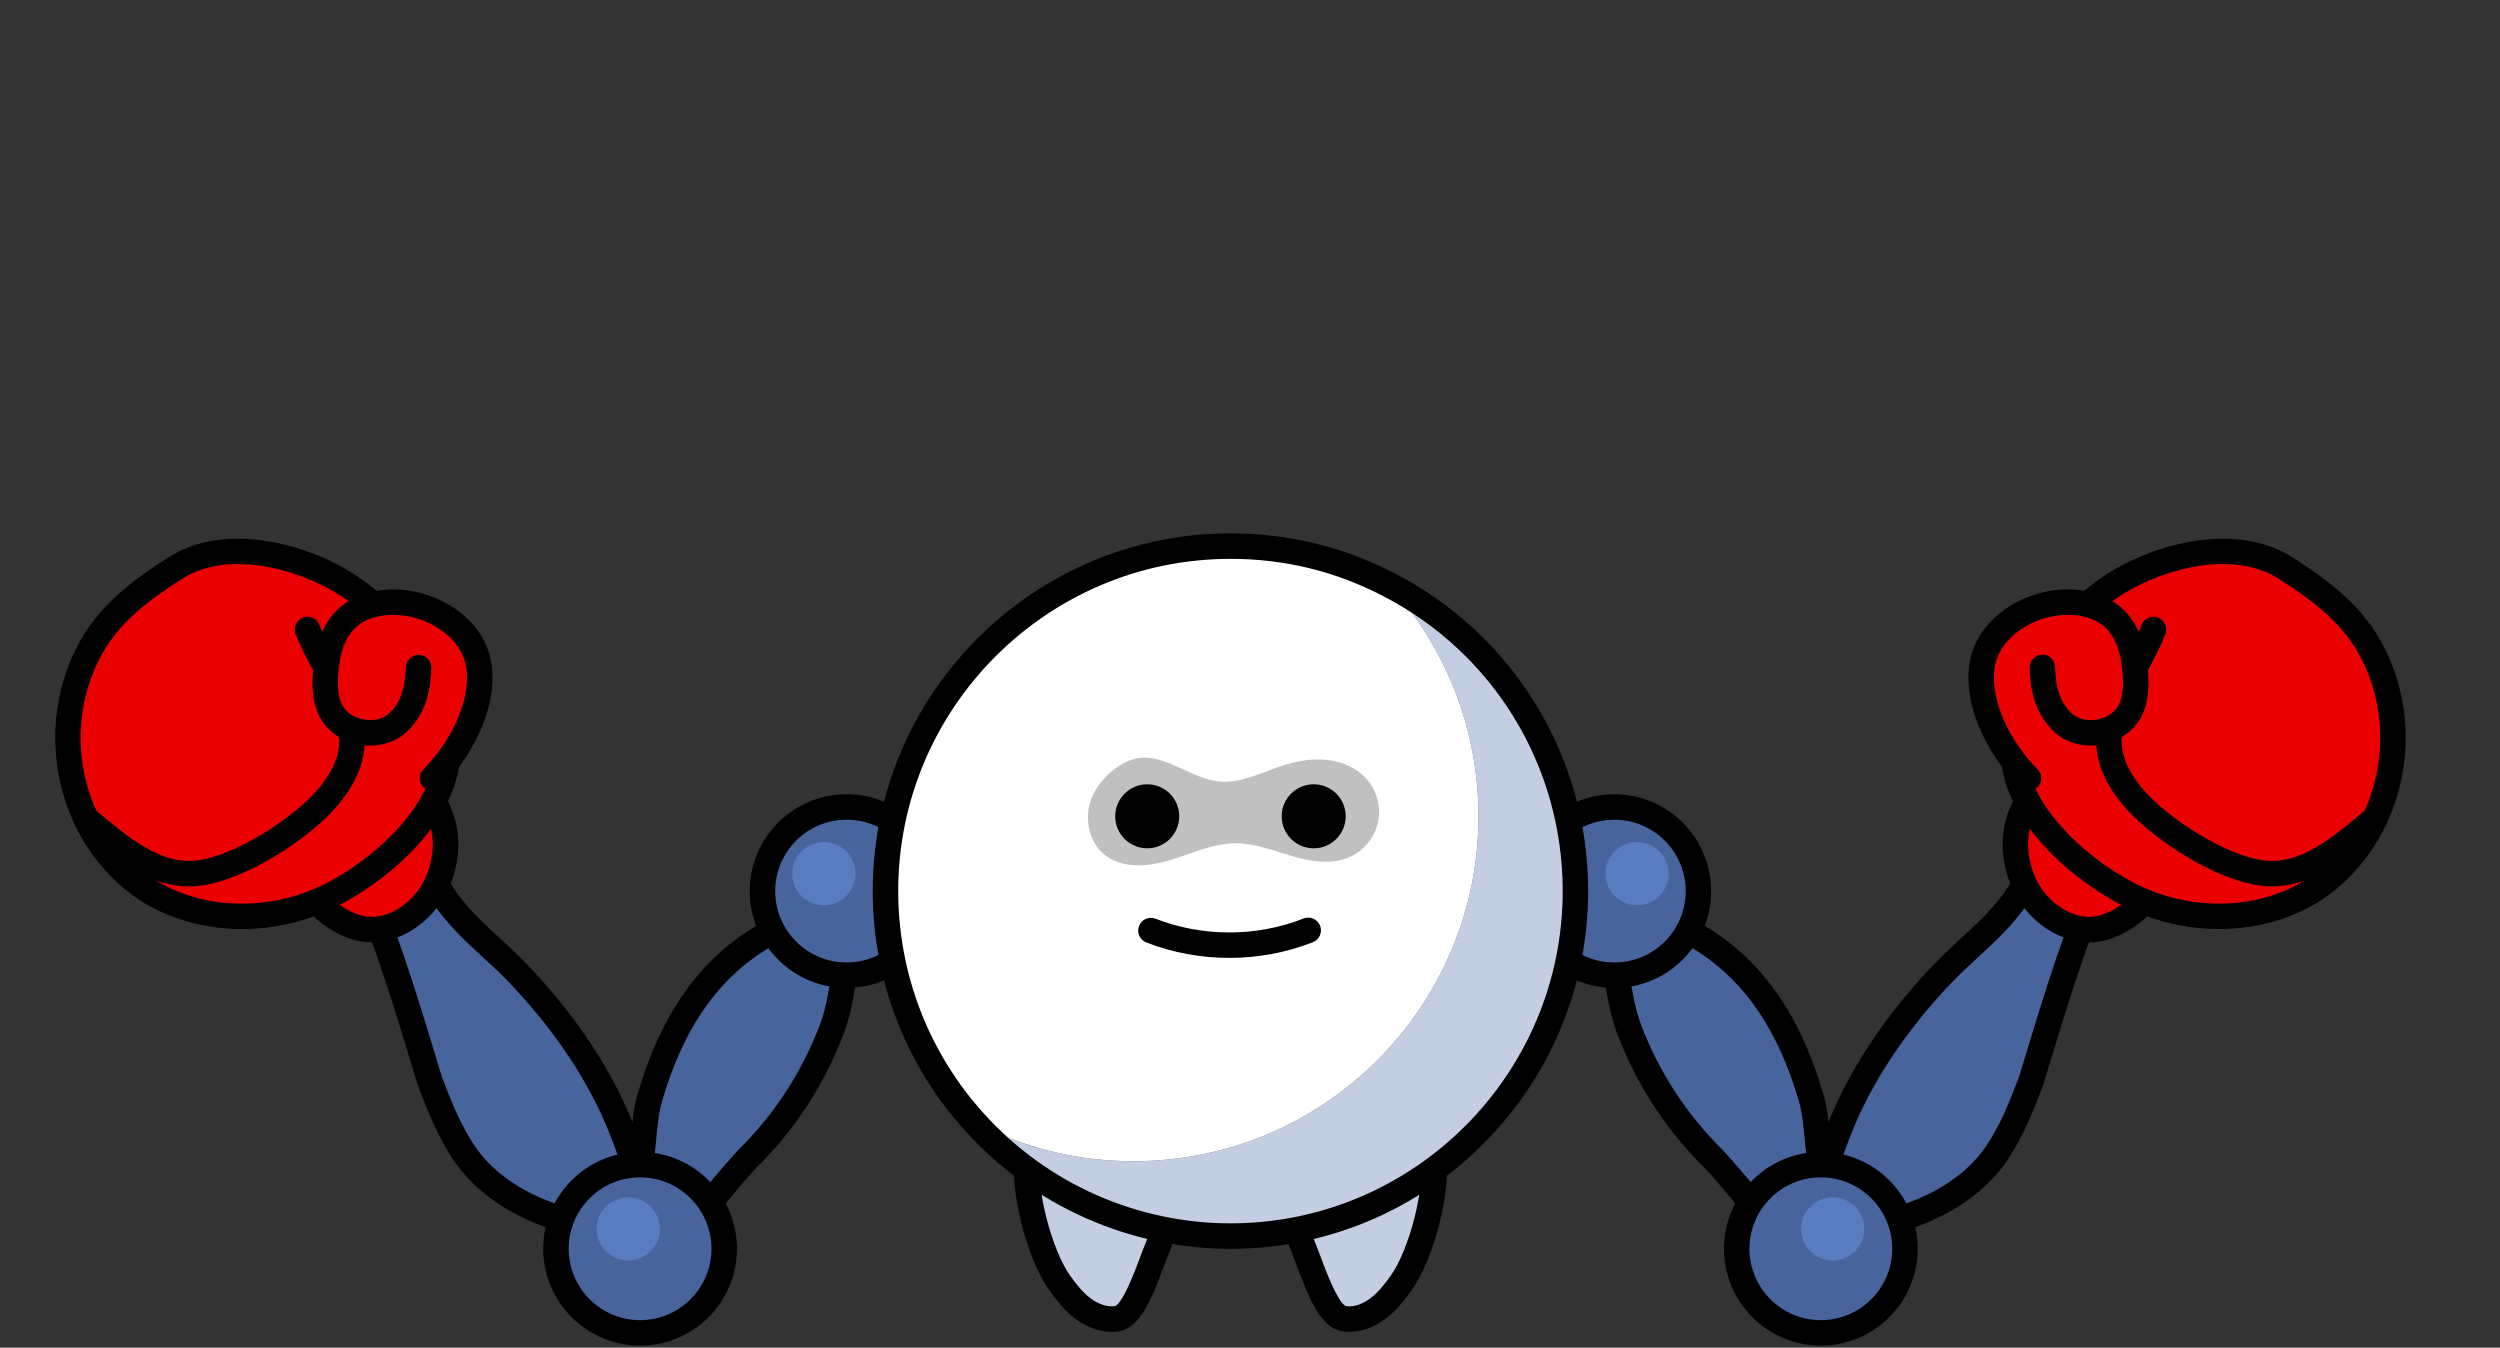 <?xml version="1.0" encoding="UTF-8"?>
<svg xmlns="http://www.w3.org/2000/svg" version="1.1" viewBox="0 0 256 138">
  <rect x="0" y="0" width="256" height="138" fill="#333333" stroke="none"/>
  <defs>
    <style>
      .cls-1 {
        fill: #48649c;
      }

      .cls-2 {
        fill: #597bc0;
      }

      .cls-3 {
        fill: #c3cee2;
      }

      .cls-4 {
        fill: #fff;
      }

      .cls-5 {
        fill: #eb0002;
      }

      .cls-6 {
        fill: silver;
      }
    </style>
  </defs>
  <!-- Generator: Adobe Illustrator 28.7.1, SVG Export Plug-In . SVG Version: 1.2.0 Build 142)  -->
  <g>
    <g id="_레이어_1" data-name="레이어_1">
      <g>
        <g>
          <path class="cls-1" d="M184.13,130.432l6.038-3.486s-2.484-4.303-2.627-4.55c-1.778-3.082-1.119-6.685-2.089-10.015-1.879-6.451-5.032-12.217-10.74-15.951-1.66-1.086-3.017-1.65-4.084-3.327-.088-.139-1.602-2.784-1.606-2.782l-6.038,3.486c.919,1.592,2.074,3.154,2.392,4.992.404,2.333.617,4.418,1.483,6.692,1.882,4.943,4.832,9.481,8.616,13.179.851.831,9.661,11.181,8.655,11.762h0Z"/>
          <path d="M184.13,131.736c-.424,0-.838-.206-1.089-.584-.191-.289-.25-.628-.195-.944-.853-1.893-7.235-9.582-8.281-10.607-3.884-3.792-6.969-8.51-8.924-13.646-.743-1.95-1.027-3.718-1.328-5.592l-.221-1.341c-.212-1.222-.908-2.364-1.645-3.574-.202-.331-.401-.658-.592-.989-.361-.624-.146-1.42.477-1.781l6.038-3.487c1.169-.588,1.615.183,2.421,1.587.405.705.868,1.513.944,1.634.677,1.065,1.511,1.577,2.665,2.283.329.202.668.412,1.025.643,5.337,3.493,9.028,8.947,11.277,16.676.422,1.452.558,2.907.688,4.317.183,1.959.352,3.809,1.278,5.412l2.627,4.55c.357.615.153,1.403-.458,1.77-.002.002-.514.297-1.239.715-1.719.993-4.669,2.695-4.805,2.776l-.013.006c-.204.119-.429.174-.652.174l.002.002ZM183.478,129.304c-.038.021-.072.045-.106.068.017-.011.047-.03.106-.066v-.002ZM164.784,94.273c.796,1.309,1.594,2.67,1.876,4.304l.227,1.373c.28,1.738.543,3.379,1.191,5.076,1.823,4.786,4.696,9.181,8.308,12.712.079.076,6.343,6.997,8.444,10.785.726-.42,1.817-1.05,3.466-2.001l.091-.053-1.978-3.425c-1.208-2.092-1.415-4.319-1.615-6.468-.123-1.348-.242-2.619-.594-3.828-2.069-7.107-5.405-12.086-10.201-15.225-.333-.216-.652-.412-.959-.601-1.286-.789-2.502-1.534-3.51-3.117-.051-.081-.55-.944-.985-1.702l-3.761,2.171h0Z"/>
        </g>
        <g>
          <path class="cls-1" d="M187.595,121.282c.145.285.335.571.579.857,1.031,1.213,5.444,2.966,7.04,2.452,3.381-1.089,6.861-3.193,8.958-6.095,1.694-2.345,2.778-5.066,3.795-7.774.47-1.25,6.294-22.167,8.212-21.014-.557-.335-5.839-3.741-5.842-3.741-.439-.077-3.387,5.224-3.668,5.649-2.126,3.226-4.949,5.188-7.625,7.965-4.49,4.659-8.526,10.352-10.845,16.432-.723,1.896-1.463,3.579-.605,5.269h0Z"/>
          <path d="M194.529,125.978c-2.453,0-6.239-1.691-7.349-2.994-.303-.361-.554-.732-.747-1.112-1.072-2.109-.312-4.085.422-5.995l.127-.329c2.78-7.29,7.585-13.198,11.124-16.871.908-.942,1.831-1.793,2.742-2.632,1.749-1.609,3.402-3.126,4.732-5.146.059-.091.219-.369.439-.751,2.854-4.917,3.387-5.603,4.425-5.484.297.013.422.093,1.14.556,1.356.872,4.824,3.105,5.267,3.372.618.371.815,1.171.444,1.789-.216.361-.581.579-.97.624-.806.995-2.576,5.055-6.46,17.979-.352,1.176-.596,1.976-.679,2.196-1.07,2.85-2.177,5.613-3.958,8.079-2.08,2.878-5.583,5.274-9.616,6.572-.312.1-.681.146-1.084.146h.001ZM210.57,87.669c-.484.722-1.25,1.991-2.294,3.788-.263.456-.454.781-.518.876-1.507,2.288-3.357,3.988-5.144,5.632-.872.802-1.759,1.617-2.632,2.519-3.37,3.499-7.939,9.115-10.564,15.993l-.129.335c-.688,1.791-1.053,2.854-.531,3.879h0c.102.199.24.403.41.607.796.932,4.688,2.366,5.647,2.05,3.514-1.131,6.538-3.179,8.3-5.617,1.592-2.203,2.625-4.79,3.631-7.468.076-.202.295-.944.622-2.031,3.412-11.352,5.272-16.275,6.617-18.374-1.087-.694-2.496-1.6-3.415-2.19h0Z"/>
        </g>
        <g>
          <circle class="cls-1" cx="165.309" cy="91.248" r="8.615"/>
          <path d="M165.308,101.166c-5.469,0-9.917-4.448-9.917-9.917s4.448-9.919,9.917-9.919,9.917,4.45,9.917,9.919-4.448,9.917-9.917,9.917h0ZM165.308,83.936c-4.03,0-7.311,3.281-7.311,7.313s3.281,7.311,7.311,7.311,7.311-3.281,7.311-7.311-3.281-7.313-7.311-7.313Z"/>
        </g>
        <g>
          <circle class="cls-1" cx="186.454" cy="127.873" r="8.615"/>
          <path d="M186.454,137.791c-5.469,0-9.917-4.448-9.917-9.917s4.448-9.919,9.917-9.919,9.917,4.45,9.917,9.919-4.448,9.917-9.917,9.917h0ZM186.454,120.561c-4.03,0-7.311,3.281-7.311,7.313s3.281,7.311,7.311,7.311,7.311-3.281,7.311-7.311-3.281-7.313-7.311-7.313Z"/>
        </g>
        <g>
          <path class="cls-5" d="M215.567,94.939c-2.922.934-6.172-.9-7.782-3.512-1.431-2.321-1.841-5.292-.905-7.853.937-2.561,3.266-4.61,5.961-5.026,1.472-.227,2.989.015,4.394.51,7.842,2.762,5.339,13.64-1.668,15.88h0Z"/>
          <path d="M213.934,96.497c-2.999,0-5.787-1.997-7.26-4.387-1.691-2.744-2.071-6.101-1.019-8.983,1.127-3.081,3.869-5.384,6.986-5.866,1.577-.242,3.264-.053,5.025.567,3.633,1.282,5.768,4.323,5.713,8.141-.068,4.565-3.185,8.86-7.417,10.212h0c-.679.216-1.358.316-2.029.316h.001ZM215.566,94.939h.021-.021ZM213.991,79.768c-.327,0-.643.023-.951.07-2.16.333-4.143,2.016-4.936,4.185-.77,2.105-.467,4.682.789,6.721,1.239,2.01,3.86,3.724,6.275,2.954h0c3.143-1.006,5.552-4.344,5.603-7.767.023-1.577-.463-4.406-3.971-5.643-.987-.346-1.929-.52-2.81-.52h.001Z"/>
        </g>
        <g>
          <path class="cls-5" d="M218.934,92.051c6.284,2.829,14.214,2.375,19.503-2.043,6.596-5.509,8.418-15.153,4.691-22.83-2.006-4.131-5.305-6.576-9.064-8.995-4.463-2.872-10.801-1.751-15.416.473-6.447,3.107-11.557,9.937-12.424,17.116-.835,6.908,6.906,13.666,12.71,16.279h0Z"/>
          <path d="M227.225,95.133c-2.971,0-6.004-.622-8.826-1.893-5.719-2.574-14.433-9.635-13.47-17.625.906-7.491,6.19-14.779,13.151-18.133,4.786-2.304,11.68-3.617,16.689-.395,3.612,2.324,7.324,4.974,9.533,9.522,4.043,8.326,1.927,18.587-5.03,24.4-3.251,2.714-7.578,4.123-12.048,4.123h.001ZM227.635,57.757c-2.931,0-5.978.898-8.421,2.074-6.193,2.984-10.891,9.452-11.695,16.098-.747,6.182,6.689,12.565,11.95,14.934h0c6.186,2.784,13.472,2.037,18.132-1.855,6.05-5.055,7.882-13.996,4.355-21.259-1.914-3.944-5.159-6.257-8.597-8.47-1.687-1.085-3.678-1.523-5.724-1.523h0Z"/>
        </g>
        <path d="M232.658,90.769c-.293,0-.588-.015-.889-.042-4.73-.458-11.564-4.841-14.516-8.453-1.382-1.691-2.222-3.412-2.498-5.11-.558-3.449,1.076-6.439,2.655-9.33.719-1.318,1.401-2.563,1.88-3.84.253-.675,1.008-1.015,1.679-.762.675.253,1.014,1.005.762,1.679-.543,1.449-1.301,2.834-2.033,4.173-1.43,2.622-2.784,5.096-2.368,7.662.202,1.239.855,2.544,1.944,3.877,2.521,3.086,8.769,7.122,12.746,7.506,3.57.361,6.768-2.32,9.862-4.896l.473-.395c.55-.456,1.375-.386,1.836.172.458.554.384,1.375-.172,1.836l-.469.39c-3.126,2.604-6.642,5.533-10.891,5.533h0Z"/>
        <g>
          <path class="cls-5" d="M207.715,79.687c-2.83-2.833-5.253-7.349-4.78-11.324.428-3.598,4-6.188,7.597-6.628,2.108-.258,4.414.131,5.96,1.587,1.537,1.448,2.062,3.674,2.183,5.781.07,1.225.02,2.501-.518,3.604-1.201,2.464-4.971,3.14-6.953,1.248-1.551-1.481-2.008-3.461-2.066-5.605"/>
          <path d="M207.714,80.99c-.333,0-.668-.127-.923-.382-2.731-2.735-5.719-7.625-5.151-12.398.531-4.464,4.796-7.287,8.733-7.769,2.791-.345,5.346.363,7.012,1.932,1.551,1.46,2.421,3.7,2.591,6.656.07,1.216.059,2.797-.647,4.249-.745,1.53-2.288,2.64-4.126,2.971-1.842.329-3.669-.174-4.9-1.352-2.109-2.012-2.419-4.679-2.468-6.512-.019-.72.548-1.319,1.269-1.338.73-.091,1.318.55,1.337,1.268.059,2.208.571,3.658,1.662,4.695.63.603,1.619.857,2.64.671,1.021-.183,1.859-.76,2.243-1.545.441-.908.439-2.059.388-2.958-.132-2.268-.728-3.919-1.776-4.906-1.099-1.035-2.888-1.487-4.906-1.241-2.859.349-6.093,2.392-6.462,5.488-.429,3.601,1.906,7.742,4.408,10.248.509.509.507,1.335-.002,1.844-.255.255-.588.38-.921.38h0Z"/>
        </g>
        <circle class="cls-2" cx="167.634" cy="89.464" r="3.237"/>
        <circle class="cls-2" cx="187.661" cy="125.843" r="3.237"/>
      </g>
      <g>
        <g>
          <path class="cls-1" d="M67.869,130.432c-.009-.005-6.027-3.48-6.038-3.486,0,0,2.484-4.303,2.627-4.55,1.778-3.082,1.119-6.685,2.089-10.015,1.879-6.451,5.032-12.217,10.74-15.951,1.66-1.086,3.017-1.65,4.084-3.327.088-.139,1.602-2.784,1.606-2.782l6.038,3.486c-.919,1.592-2.074,3.154-2.392,4.992-.404,2.333-.617,4.418-1.483,6.692-1.882,4.943-4.832,9.481-8.616,13.179-.851.831-9.661,11.181-8.655,11.762Z"/>
          <path d="M67.867,131.736c-.222,0-.447-.055-.652-.174-.003-.002-.007-.004-.011-.006-.179-.104-5.917-3.417-6.022-3.478-.3-.172-.521-.456-.611-.792s-.044-.692.129-.991l2.625-4.546c.927-1.606,1.098-3.457,1.281-5.416.131-1.409.265-2.865.688-4.317,2.252-7.729,5.94-13.183,11.277-16.676.355-.233.697-.441,1.025-.643,1.154-.707,1.988-1.218,2.673-2.294.065-.106.548-.946.96-1.664.597-1.039,1.079-1.601,1.447-1.687.098-.023.197-.034.298-.034.233,0,2.463,1.22,6.69,3.661.623.361.836,1.157.476,1.781-.19.331-.39.658-.591.989-.737,1.21-1.434,2.351-1.645,3.574l-.22,1.333c-.301,1.876-.586,3.648-1.33,5.6-1.956,5.136-5.041,9.853-8.923,13.646-1.048,1.025-7.431,8.714-8.283,10.607.056.316-.005.656-.196.944-.249.378-.664.584-1.089.584h.004ZM68.519,129.308c.059.036.102.062.121.074-.037-.028-.076-.053-.119-.079l-.002.004h0ZM63.613,126.467c1.005.579,2.465,1.422,3.556,2.054,2.101-3.788,8.365-10.706,8.443-10.783,3.614-3.531,6.486-7.926,8.309-12.712.647-1.7.911-3.345,1.191-5.083l.225-1.367c.283-1.634,1.081-2.994,1.876-4.304-1.079-.622-2.687-1.551-3.759-2.171-.434.758-.93,1.617-.979,1.696-1.012,1.59-2.227,2.334-3.514,3.124-.308.187-.627.384-.959.601-4.795,3.139-8.131,8.117-10.201,15.225-.353,1.21-.471,2.481-.595,3.826-.199,2.152-.406,4.378-1.617,6.475l-1.974,3.419h-.002Z"/>
        </g>
        <g>
          <path class="cls-1" d="M64.404,121.282c-.145.285-.335.571-.579.857-1.031,1.213-5.444,2.966-7.04,2.452-3.381-1.089-6.861-3.193-8.958-6.095-1.694-2.345-2.778-5.066-3.795-7.774-.47-1.25-6.294-22.167-8.212-21.014.557-.335,5.839-3.741,5.842-3.741.439-.077,3.387,5.224,3.668,5.649,2.126,3.226,4.949,5.188,7.625,7.965,4.49,4.659,8.526,10.352,10.845,16.432.723,1.896,1.463,3.579.605,5.269h0Z"/>
          <path d="M57.471,125.978c-.404,0-.771-.047-1.084-.146-4.032-1.299-7.537-3.695-9.616-6.572-1.778-2.462-2.887-5.227-3.958-8.079-.083-.221-.328-1.027-.684-2.211-3.88-12.913-5.649-16.969-6.455-17.964-.389-.045-.753-.263-.971-.624-.371-.618-.172-1.418.444-1.789.444-.267,3.913-2.502,5.267-3.372.718-.463.844-.543,1.141-.556,1.031-.123,1.573.573,4.425,5.486.221.38.381.658.44.751,1.33,2.018,2.982,3.536,4.731,5.144.909.838,1.835,1.689,2.743,2.632,3.541,3.674,8.344,9.584,11.123,16.871l.126.329c.735,1.91,1.494,3.886.424,5.995l-.002.004c-.196.384-.448.758-.748,1.108-1.109,1.303-4.895,2.994-7.347,2.994h.001ZM38.014,89.859c1.345,2.097,3.202,7.018,6.612,18.359.329,1.095.551,1.842.627,2.046,1.007,2.68,2.042,5.269,3.631,7.468,1.761,2.438,4.787,4.486,8.301,5.617.939.312,4.849-1.118,5.647-2.054.169-.199.307-.401.412-.607.518-1.023.154-2.086-.535-3.875l-.128-.335c-2.622-6.876-7.193-12.493-10.565-15.993-.87-.902-1.757-1.717-2.63-2.519-1.788-1.645-3.637-3.345-5.144-5.632-.063-.095-.254-.42-.518-.874-1.044-1.8-1.812-3.067-2.296-3.79-.917.59-2.327,1.496-3.412,2.19h-.002ZM64.405,121.282h.021-.021Z"/>
        </g>
        <g>
          <circle class="cls-1" cx="86.69" cy="91.248" r="8.615"/>
          <path d="M86.69,101.166c-5.469,0-9.918-4.448-9.918-9.917s4.449-9.919,9.918-9.919,9.919,4.45,9.919,9.919-4.45,9.917-9.919,9.917ZM86.69,83.936c-4.031,0-7.31,3.281-7.31,7.313s3.279,7.311,7.31,7.311,7.311-3.281,7.311-7.311-3.28-7.313-7.311-7.313Z"/>
        </g>
        <g>
          <circle class="cls-1" cx="65.545" cy="127.873" r="8.615"/>
          <path d="M65.544,137.791c-5.469,0-9.918-4.448-9.918-9.917s4.449-9.919,9.918-9.919,9.919,4.45,9.919,9.919-4.45,9.917-9.919,9.917ZM65.544,120.561c-4.031,0-7.31,3.281-7.31,7.313s3.279,7.311,7.31,7.311,7.311-3.281,7.311-7.311-3.28-7.313-7.311-7.313Z"/>
        </g>
        <g>
          <path class="cls-5" d="M36.432,94.939c2.922.934,6.172-.9,7.782-3.512,1.431-2.321,1.841-5.292.905-7.853-.937-2.561-3.266-4.61-5.961-5.026-1.472-.227-2.989.015-4.394.51-7.842,2.762-5.339,13.64,1.668,15.88h0Z"/>
          <path d="M38.064,96.497c-.67,0-1.35-.1-2.029-.316h0c-4.231-1.352-7.349-5.647-7.416-10.214-.055-3.816,2.08-6.857,5.712-8.136,1.761-.622,3.455-.813,5.025-.569,3.117.482,5.86,2.784,6.987,5.866,1.053,2.88.672,6.239-1.02,8.983-1.472,2.39-4.259,4.387-7.26,4.387h0ZM36.829,93.698c2.421.775,5.038-.946,6.275-2.954,1.256-2.042,1.56-4.616.791-6.721-.794-2.169-2.777-3.852-4.935-4.185-1.146-.174-2.412-.025-3.763.452-3.508,1.235-3.993,4.064-3.971,5.639.051,3.423,2.459,6.763,5.603,7.769h0Z"/>
        </g>
        <g>
          <path class="cls-5" d="M33.065,92.051c-6.284,2.829-14.214,2.375-19.503-2.043-6.596-5.509-8.418-15.153-4.691-22.83,2.006-4.131,5.305-6.576,9.064-8.995,4.463-2.872,10.801-1.751,15.416.473,6.447,3.107,11.557,9.937,12.424,17.116.835,6.908-6.906,13.666-12.71,16.279Z"/>
          <path d="M24.775,95.133c-4.471,0-8.798-1.407-12.049-4.126-6.957-5.811-9.071-16.071-5.029-24.398,2.208-4.548,5.92-7.198,9.532-9.522,5.01-3.223,11.904-1.909,16.687.395,6.962,3.354,12.247,10.642,13.153,18.133.965,7.99-7.75,15.051-13.47,17.625-2.823,1.271-5.856,1.893-8.825,1.893h.001ZM24.364,57.757c-2.047,0-4.036.437-5.724,1.523-3.438,2.212-6.682,4.526-8.598,8.47-3.526,7.263-1.695,16.204,4.356,21.257,4.659,3.898,11.946,4.641,18.132,1.857h0c5.26-2.368,12.697-8.752,11.95-14.934-.803-6.645-5.504-13.114-11.695-16.098-2.443-1.177-5.49-2.074-8.421-2.074h0Z"/>
        </g>
        <path d="M19.34,90.769c-4.251,0-7.767-2.931-10.894-5.537l-.466-.386c-.554-.461-.63-1.282-.17-1.836.46-.554,1.282-.63,1.836-.172l.469.39c3.095,2.581,6.291,5.248,9.865,4.9,3.977-.384,10.225-4.421,12.746-7.506,1.09-1.333,1.743-2.638,1.944-3.877.415-2.566-.937-5.04-2.368-7.661-.732-1.34-1.489-2.725-2.032-4.174-.254-.675.088-1.426.762-1.679.675-.254,1.426.088,1.679.762.48,1.278,1.16,2.523,1.88,3.841,1.579,2.89,3.211,5.881,2.654,9.327-.274,1.7-1.115,3.419-2.5,5.112-2.951,3.612-9.785,7.994-14.513,8.453-.3.028-.597.042-.891.042h0Z"/>
        <g>
          <path class="cls-5" d="M44.284,79.687c2.83-2.833,5.253-7.349,4.78-11.324-.428-3.598-4-6.188-7.597-6.628-2.108-.258-4.414.131-5.96,1.587-1.537,1.448-2.062,3.674-2.183,5.781-.07,1.225-.02,2.501.518,3.604,1.201,2.464,4.971,3.14,6.953,1.248,1.551-1.481,2.008-3.461,2.066-5.605"/>
          <path d="M44.284,80.99c-.333,0-.667-.125-.921-.38-.51-.509-.51-1.335,0-1.844,2.502-2.506,4.835-6.647,4.408-10.248-.369-3.096-3.603-5.139-6.46-5.488-2.021-.246-3.807.206-4.908,1.241-1.047.987-1.645,2.638-1.776,4.908-.052.899-.054,2.049.389,2.957.382.783,1.219,1.362,2.241,1.545,1.018.187,2.009-.068,2.64-.668,1.09-1.04,1.602-2.488,1.663-4.697.02-.719.7-1.281,1.338-1.268.72.019,1.288.619,1.268,1.338-.05,1.834-.36,4.502-2.469,6.514-1.231,1.176-3.06,1.674-4.901,1.35-1.837-.331-3.38-1.441-4.124-2.971-.707-1.449-.717-3.033-.648-4.249.172-2.958,1.043-5.197,2.591-6.655,1.666-1.57,4.221-2.273,7.013-1.933,3.938.483,8.201,3.305,8.733,7.769.568,4.775-2.42,9.664-5.153,12.398-.255.255-.588.382-.922.382h0Z"/>
        </g>
        <circle class="cls-2" cx="84.364" cy="89.464" r="3.237"/>
        <circle class="cls-2" cx="64.338" cy="125.843" r="3.237"/>
      </g>
      <g>
        <g>
          <path class="cls-3" d="M105.202,118.11c-.525,3.578,1.222,10.342,3.328,13.283.698.975,1.455,1.931,2.421,2.642s2.174,1.16,3.364,1.01c1.92-.243,3.336-5.195,4.092-6.977s1.057-3.736,1.883-5.486"/>
          <path d="M113.848,136.377c-1.24,0-2.522-.448-3.67-1.292-1.133-.834-1.972-1.904-2.709-2.935-2.364-3.3-4.127-10.348-3.558-14.229.105-.715.786-1.197,1.479-1.101.713.104,1.205.766,1.101,1.479-.465,3.171,1.157,9.624,3.097,12.334.612.857,1.295,1.734,2.134,2.351.793.584,1.684.862,2.429.766.546-.155,1.406-1.793,2.543-4.864.193-.522.364-.983.511-1.328.32-.755.555-1.558.804-2.409.301-1.027.612-2.092,1.099-3.122.308-.649,1.082-.932,1.736-.624.65.308.93,1.084.622,1.736-.399.847-.668,1.768-.955,2.744-.259.883-.526,1.797-.906,2.693-.134.316-.289.736-.466,1.214-1.267,3.419-2.491,6.271-4.661,6.547-.209.028-.419.04-.631.04h0Z"/>
        </g>
        <g>
          <path class="cls-3" d="M146.796,118.11c.525,3.578-1.222,10.342-3.328,13.283-.698.975-1.455,1.931-2.421,2.642s-2.174,1.16-3.364,1.01c-1.92-.243-3.336-5.195-4.092-6.977s-1.057-3.736-1.883-5.486"/>
          <path d="M138.151,136.377c-.212,0-.422-.013-.63-.038-2.171-.276-3.395-3.128-4.662-6.547-.176-.477-.331-.9-.467-1.216-.38-.896-.647-1.81-.906-2.693-.284-.976-.554-1.897-.955-2.744-.306-.652-.028-1.428.624-1.736.645-.303,1.428-.028,1.736.624.486,1.029.798,2.095,1.099,3.122.248.851.484,1.653.804,2.409.146.346.316.806.509,1.328,1.14,3.073,1.997,4.709,2.555,4.866.739.104,1.626-.185,2.417-.768.84-.618,1.522-1.494,2.133-2.349,1.942-2.712,3.563-9.166,3.098-12.336-.104-.713.388-1.375,1.101-1.479.696-.102,1.373.386,1.479,1.101.569,3.881-1.195,10.929-3.559,14.231-.736,1.029-1.573,2.097-2.708,2.933-1.148.845-2.43,1.292-3.669,1.292h.001Z"/>
        </g>
        <g>
          <g>
            <path class="cls-3" d="M142.236,59.88c11.343,5.865,19.09,17.715,19.09,31.363,0,19.513-15.82,35.333-35.321,35.333-10.378,0-19.718-4.477-26.174-11.621,4.863,2.534,10.378,3.958,16.23,3.958,19.513,0,35.333-15.82,35.333-35.321,0-9.123-3.463-17.449-9.159-23.712h.001Z"/>
            <path class="cls-4" d="M142.236,59.88c5.696,6.263,9.159,14.589,9.159,23.712,0,19.501-15.82,35.321-35.333,35.321-5.853,0-11.367-1.424-16.23-3.958-5.696-6.263-9.159-14.589-9.159-23.712,0-19.501,15.82-35.321,35.333-35.321,5.853,0,11.367,1.424,16.23,3.958Z"/>
          </g>
          <path d="M126.005,127.878c-10.329,0-20.221-4.391-27.142-12.048-6.121-6.734-9.495-15.466-9.495-24.588,0-20.195,16.435-36.625,36.636-36.625,5.942,0,11.604,1.382,16.833,4.106,12.207,6.313,19.789,18.773,19.789,32.518,0,20.201-16.428,36.635-36.623,36.635l.002.002ZM126.005,57.226c-18.763,0-34.028,15.261-34.028,34.016,0,8.472,3.131,16.581,8.819,22.837,6.429,7.114,15.617,11.192,25.209,11.192,18.756,0,34.016-15.265,34.016-34.029,0-12.767-7.046-24.34-18.384-30.203-.002,0-.002-.002-.004-.002-4.853-2.53-10.11-3.811-15.628-3.811Z"/>
        </g>
        <path class="cls-6" d="M124.923,80.03c2.099.174,4.084-.84,6.077-1.52,1.541-.526,3.174-.863,4.794-.707s3.232.85,4.268,2.105c.997,1.207,1.385,2.893,1.017,4.415s-1.484,2.844-2.922,3.463c-1.835.789-3.952.432-5.869-.129s-3.825-1.322-5.823-1.306c-2.325.018-4.493,1.081-6.72,1.749-2.227.667-4.866.868-6.667-.603-1.689-1.379-2.091-3.971-1.214-5.967.848-1.93,3.201-4.038,5.433-3.95,2.673.106,4.95,2.229,7.625,2.45h0Z"/>
        <g>
          <circle cx="117.476" cy="83.589" r="3.278"/>
          <circle cx="134.522" cy="83.589" r="3.278"/>
        </g>
        <path d="M125.881,98.089c-2.9,0-5.8-.528-8.501-1.585-.671-.261-1.003-1.019-.74-1.689.261-.671,1.014-1.004,1.688-.739,4.817,1.884,10.34,1.878,15.158-.021.671-.263,1.424.066,1.691.736.263.671-.066,1.426-.736,1.691-2.719,1.07-5.641,1.606-8.56,1.606h0Z"/>
      </g>
    </g>
  </g>
</svg>